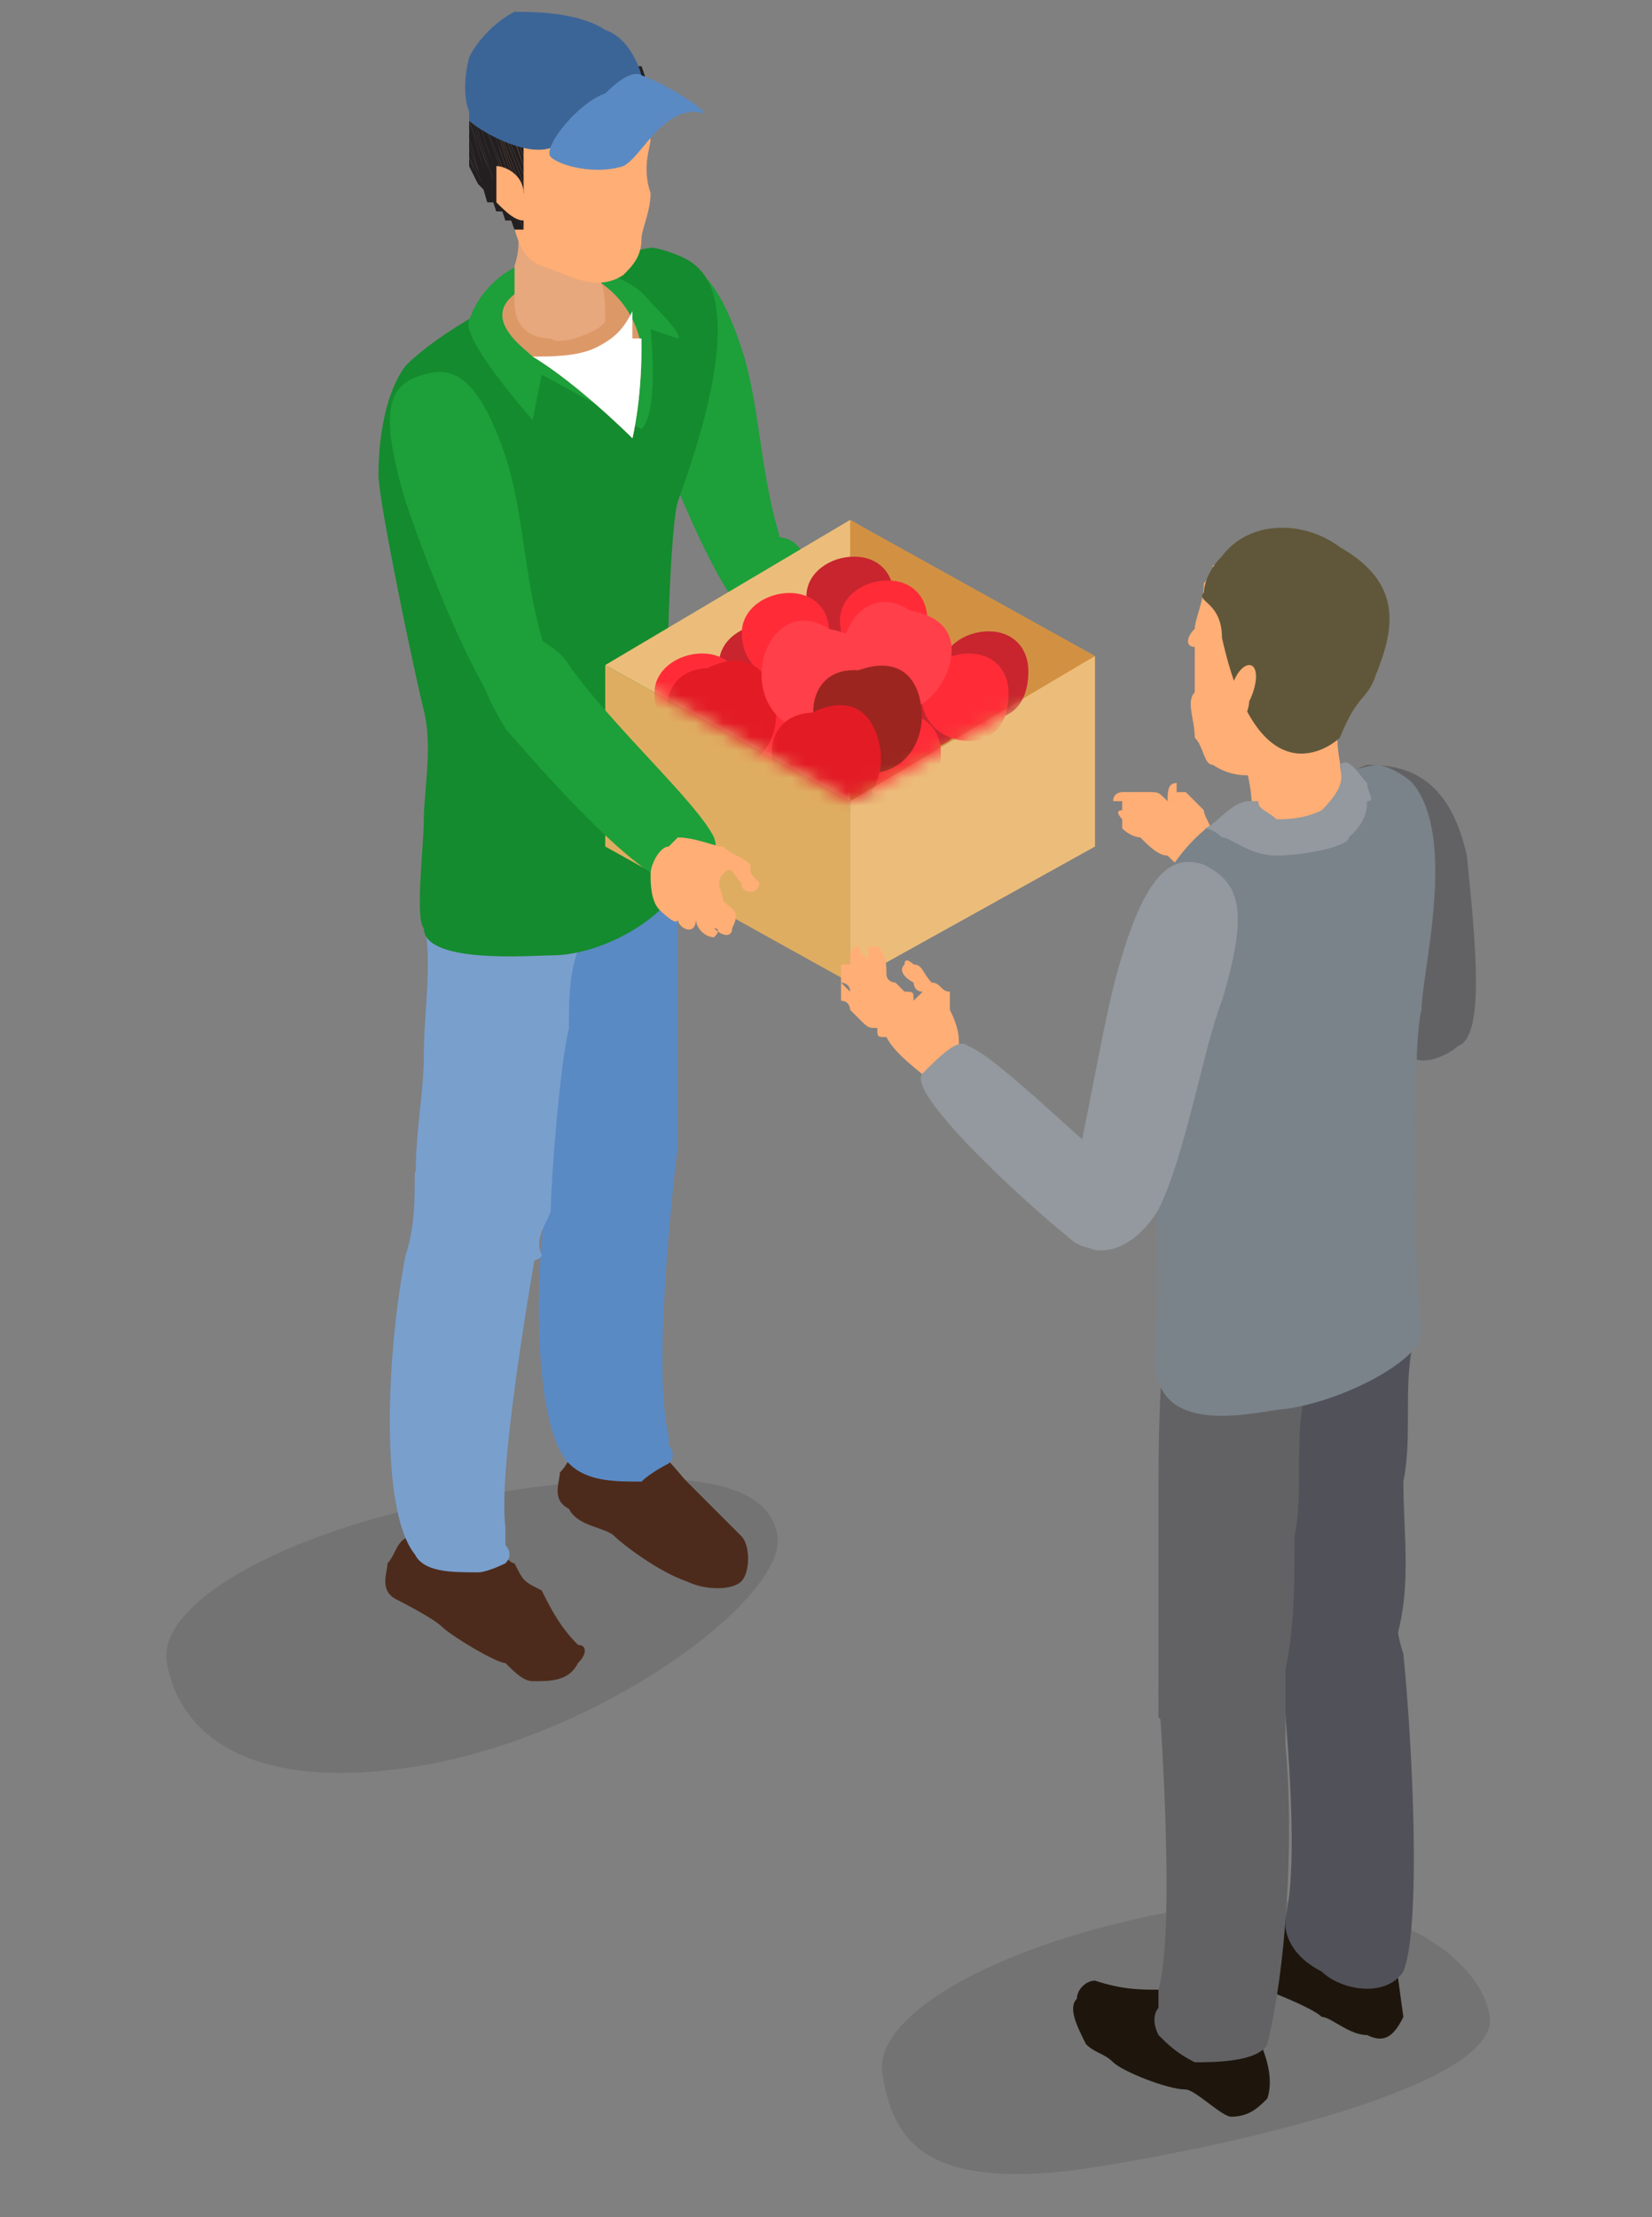 <svg width="120" height="161" fill="none" xmlns="http://www.w3.org/2000/svg"><rect width="100%" height="100%" fill="#808080" stroke="none"/><path opacity=".1" d="M56.468 111.484c.743 4.52-12.78 14.577-26 16.75-13.22 2.172-17.605-2.989-18.348-7.509-.743-4.52 9.372-9.945 22.592-12.118 13.22-2.172 21.013-1.643 21.756 2.877zm51.743 34.902c.743 4.494-15.023 8.758-28.243 10.919-13.22 2.161-15.13-2.221-15.873-6.716-.743-4.494 9.372-9.89 22.592-12.051 13.22-2.16 20.781 3.353 21.524 7.848z" fill="#000"/><g clip-path="url(#clip0)"><path fill-rule="evenodd" clip-rule="evenodd" d="M46.598 28.53c1.977 5.93 6.589 17.13 8.565 16.47.66 0 1.977-4.611 1.318-6.588-1.318-4.612-1.318-9.223-2.635-13.177-1.977-5.929-3.953-6.588-5.93-5.929-2.635.659-3.294 2.635-1.318 9.224z" fill="#1D9F3A"/><path fill-rule="evenodd" clip-rule="evenodd" d="M53.846 45c3.953 4.613 11.2 12.519 13.176 11.201.66 0 2.636-1.318 1.977-3.294C67.68 50.27 61.752 45 58.457 40.389c-.658-1.318-1.976-1.977-3.953-.659-1.317 1.318-2.635 1.977-.658 5.27z" fill="#1D9F3A"/><path fill-rule="evenodd" clip-rule="evenodd" d="M41.986 105.614c-.658 0-.658.659-1.317 1.317 0 .659-.66 1.977.659 2.636.658 1.317 2.635 1.317 3.294 1.976.659.659 3.294 2.636 5.27 3.295 1.318.658 3.295.658 3.953 0 .66-.659.66-2.636 0-3.295l-2.635-2.635-1.318-1.318c-.658-.659-1.976-2.635-2.635-1.976h-5.27z" fill="#4D2B1C"/><path fill-rule="evenodd" clip-rule="evenodd" d="M38.033 63.448c.66 3.294.66 6.589.66 9.883.658 3.953 0 7.906 1.976 11.859.659.659 1.976 2.635 3.953 2.635 1.318 0 3.953-.659 3.953-1.318 0-.658.659-2.635.659-3.294V63.448s.659-4.612-5.27-3.953c-5.272.659-5.93 3.294-5.93 3.953z" fill="#5A8AC4"/><path fill-rule="evenodd" clip-rule="evenodd" d="M40.01 85.19V78.6c0-1.317 8.565.66 9.224 4.612 0 0-1.977 15.812-.66 21.083v.659s.66.659 0 1.318c0 0-1.317.658-1.976 1.317-1.976 0-3.953 0-5.27-1.317-2.636-2.636-2.636-14.495-1.318-21.083z" fill="#5A8AC4"/><path fill-rule="evenodd" clip-rule="evenodd" d="M30.127 111.543c-1.317 0-1.317 1.318-1.976 1.977 0 .659-.659 1.976.659 2.635 0 0 2.635 1.318 3.294 1.977.659.659 3.953 2.635 4.612 2.635.659.659 1.317 1.318 1.976 1.318 1.318 0 2.636 0 3.294-1.318.66-.659.66-1.318 0-1.318-1.317-1.317-1.976-2.635-2.635-3.953-1.318-.658-1.318-.658-1.976-1.976-.66 0-1.318-1.977-1.977-1.977h-5.27z" fill="#4D2B1C"/><path fill-rule="evenodd" clip-rule="evenodd" d="M30.786 66.742c.659 3.294 0 6.589 0 9.883 0 3.953-1.318 8.565 0 12.518.659.659 2.636 2.635 4.612 2.635 1.318 0 3.953 0 3.953-.659-.659-1.317.659-2.635.659-3.294 0-1.976.659-10.541 1.318-13.177 0-2.635 0-4.611 1.317-7.247 0 0 .66-4.612-5.27-4.612-4.612 0-6.589 3.953-6.589 3.953z" fill="#799FCD"/><path fill-rule="evenodd" clip-rule="evenodd" d="M29.469 91.12c.659-1.977.659-3.954.659-5.93.658-1.977 9.223-.66 9.223 3.294 0 0-3.294 17.789-2.635 22.4v1.318s.659.659 0 1.318c0 0-1.318.659-1.977.659-1.976 0-3.953 0-4.611-1.318-2.636-3.294-1.977-15.153-.66-21.742z" fill="#799FCD"/><path fill-rule="evenodd" clip-rule="evenodd" d="M38.033 21.282c-.658 0-5.93 2.636-8.565 5.271-1.976 2.636-1.976 7.247-1.976 7.906 0 1.977 2.635 14.495 3.294 17.13.659 2.635 0 5.93 0 7.906 0 1.977-.659 7.247 0 7.906 0 2.636 7.906 1.977 9.224 1.977 4.612 0 9.883-3.953 9.224-5.93-1.318-6.588-.66-25.036 0-27.012.658-1.977 5.27-13.836 1.317-17.13-.659-.659-2.635-1.318-3.294-1.318-3.953.66-8.565 3.294-9.224 3.294z" fill="#148B2E"/><path fill-rule="evenodd" clip-rule="evenodd" d="M40.669 19.306s4.612 0 6.588 2.635c2.636 2.636 1.977 2.636 1.977 2.636l-1.977-.66s.66 5.93-.659 7.248l-7.247-3.953-.659 3.294s-5.27-5.93-4.611-7.247c1.317-3.953 5.929-5.27 6.588-3.953z" fill="#1D9F3A"/><path fill-rule="evenodd" clip-rule="evenodd" d="M42.645 19.965s3.294 1.317 3.953 5.27c0 3.954-.658 6.589-.658 6.589s-3.954-3.953-7.248-5.93c-.659-.659-4.612-3.294 0-5.27l3.953-.66z" fill="#DD9868"/><path fill-rule="evenodd" clip-rule="evenodd" d="M38.692 25.894c1.318 0 3.294 0 4.612-.659 1.318-.658 1.977-1.317 2.635-2.635v1.977h.66v.658c0 3.954-.66 6.589-.66 6.589s-3.953-3.953-7.247-5.93z" fill="#fff"/><path fill-rule="evenodd" clip-rule="evenodd" d="M37.375 14.694c0 1.318.658 2.635 0 4.612v2.635c0 1.977 1.317 2.636 2.635 2.636.659.658 3.953-.66 3.953-1.318 0-1.318 0-2.635-.659-3.294 0-1.318-1.318-1.977-1.318-2.636l-4.611-2.635z" fill="#E7A87D"/><path fill-rule="evenodd" clip-rule="evenodd" d="M46.598 6.788c0 1.318 0 1.977.66 3.294 0 .659-.66 1.977 0 3.953 0 1.318-.66 2.636-.66 3.294 0 1.318-.659 1.977-1.317 2.636-1.977 1.317-3.953 0-5.93-.66-1.977-.658-1.977-3.293-2.635-5.27-1.318-2.635 0-7.247 3.294-8.565 1.318-.659 3.294-.659 5.27 0 .66 0 1.318.66 1.318 1.318z" fill="#FFAE75"/><path fill-rule="evenodd" clip-rule="evenodd" d="M34.08 12.059l.66 1.317v-.659l-.66-.658z" fill="#231F20"/><path fill-rule="evenodd" clip-rule="evenodd" d="M34.08 11.4l.66 1.976-.66-1.317v-.66z" fill="#231F20"/><path fill-rule="evenodd" clip-rule="evenodd" d="M34.08 11.4l1.318 2.635-.659-.659-.659-1.976z" fill="#231F20"/><path fill-rule="evenodd" clip-rule="evenodd" d="M34.08 10.741l1.318 3.294L34.08 11.4v-.659zm0 0l1.318 3.294-1.318-3.294zm0 0l1.318 3.294-1.318-3.294z" fill="#231F20"/><path fill-rule="evenodd" clip-rule="evenodd" d="M34.08 10.082l1.318 4.612v-.659l-1.318-3.294v-.659zm0 0l1.318 4.612-1.318-4.612z" fill="#231F20"/><path fill-rule="evenodd" clip-rule="evenodd" d="M34.08 10.082l1.977 4.612h-.659l-1.318-4.612zm0-.659l1.977 5.271-1.977-4.612v-.659z" fill="#231F20"/><path fill-rule="evenodd" clip-rule="evenodd" d="M34.08 9.423l1.977 5.93v-.659l-1.977-5.27zm0 0l1.977 5.93-1.977-5.93z" fill="#231F20"/><path fill-rule="evenodd" clip-rule="evenodd" d="M34.08 8.764l1.977 6.589-1.977-5.93v-.659zm0 0l1.977 6.589-1.977-6.589zm0 0l1.977 6.589-1.977-6.589z" fill="#231F20"/><path fill-rule="evenodd" clip-rule="evenodd" d="M34.08 8.764l2.636 6.589h-.66L34.08 8.764z" fill="#231F20"/><path fill-rule="evenodd" clip-rule="evenodd" d="M34.08 8.106l2.636 7.906v-.66L34.08 8.765v-.658z" fill="#231F20"/><path fill-rule="evenodd" clip-rule="evenodd" d="M34.08 8.106l2.636 7.906-2.636-7.906z" fill="#231F20"/><path fill-rule="evenodd" clip-rule="evenodd" d="M34.08 8.106l2.636 7.906-2.636-7.906z" fill="#231F20"/><path fill-rule="evenodd" clip-rule="evenodd" d="M34.08 8.106l2.636 7.906-2.636-7.906z" fill="#231F20"/><path fill-rule="evenodd" clip-rule="evenodd" d="M34.08 8.106l2.636 7.906-2.636-7.906z" fill="#231F20"/><path fill-rule="evenodd" clip-rule="evenodd" d="M34.08 7.447l2.636 8.565-2.636-7.906v-.66z" fill="#231F20"/><path fill-rule="evenodd" clip-rule="evenodd" d="M34.08 7.447l3.295 8.565h-.66L34.08 7.447z" fill="#231F20"/><path fill-rule="evenodd" clip-rule="evenodd" d="M34.08 7.447l3.295 8.565-3.295-8.565zm0 0l3.295 8.565-3.295-8.565z" fill="#231F20"/><path fill-rule="evenodd" clip-rule="evenodd" d="M34.08 7.447l3.295 9.224v-.66L34.08 7.448zm0 0l3.295 9.224-3.295-9.224z" fill="#231F20"/><path fill-rule="evenodd" clip-rule="evenodd" d="M34.08 6.788l3.295 9.883-3.295-9.224v-.659zm0 0l3.295 9.883-3.295-9.883zm0 0l3.295 9.883-3.295-9.883zm0 0l3.295 9.883-3.295-9.883z" fill="#231F20"/><path fill-rule="evenodd" clip-rule="evenodd" d="M34.08 6.788l3.953 9.883h-.658L34.08 6.788zm0 0l3.953 9.883-3.953-9.883zm0-.658l3.953 10.54-3.953-9.882V6.13zm0 0l3.953 10.54L34.08 6.13zm0 0l3.953 10.54L34.08 6.13z" fill="#231F20"/><path fill-rule="evenodd" clip-rule="evenodd" d="M34.08 6.13l3.953 9.882v.659L34.08 6.129z" fill="#231F20"/><path fill-rule="evenodd" clip-rule="evenodd" d="M34.08 6.13l3.953 9.882-3.953-9.883z" fill="#231F20"/><path fill-rule="evenodd" clip-rule="evenodd" d="M34.74 6.13l3.293 9.882-3.953-9.883h.66z" fill="#231F20"/><path fill-rule="evenodd" clip-rule="evenodd" d="M34.74 6.13l3.293 9.882-3.294-9.883z" fill="#231F20"/><path fill-rule="evenodd" clip-rule="evenodd" d="M34.74 6.13l3.293 9.882-3.294-9.883zm0-.66l3.293 9.883v.659L34.74 6.129V5.47zm0 0l3.293 9.883L34.74 5.47zm0 0l3.293 9.883L34.74 5.47zm0 0l3.293 9.883L34.74 5.47z" fill="#231F20"/><path fill-rule="evenodd" clip-rule="evenodd" d="M34.74 5.47l3.293 9.224v.659L34.74 5.47zm0 0l3.293 9.224L34.74 5.47zm0 0l3.293 9.224L34.74 5.47z" fill="#231F20"/><path fill-rule="evenodd" clip-rule="evenodd" d="M34.74 5.47l3.293 8.565v.659L34.74 5.47zm0 0l3.293 8.565L34.74 5.47zm0 0l3.293 8.565L34.74 5.47z" fill="#231F20"/><path fill-rule="evenodd" clip-rule="evenodd" d="M34.74 4.811l3.293 8.565v.66L34.74 5.47v-.659z" fill="#231F20"/><path fill-rule="evenodd" clip-rule="evenodd" d="M34.74 4.811l3.293 8.565-3.294-8.565z" fill="#231F20"/><path fill-rule="evenodd" clip-rule="evenodd" d="M34.74 4.811l3.293 7.906v.66L34.74 4.81z" fill="#231F20"/><path fill-rule="evenodd" clip-rule="evenodd" d="M34.74 4.811l3.293 7.906-3.294-7.906z" fill="#231F20"/><path fill-rule="evenodd" clip-rule="evenodd" d="M34.74 4.811l3.293 7.906-3.294-7.906z" fill="#231F20"/><path fill-rule="evenodd" clip-rule="evenodd" d="M34.74 4.811l3.293 7.906-3.294-7.906z" fill="#231F20"/><path fill-rule="evenodd" clip-rule="evenodd" d="M34.74 4.811l3.293 7.906-3.294-7.906z" fill="#231F20"/><path fill-rule="evenodd" clip-rule="evenodd" d="M35.398 4.811l2.635 7.248v.659L34.74 4.81h.66zm0 0l2.635 7.248-2.635-7.248zm0 0l2.635 7.248-2.635-7.248zm0 0l2.635 7.248-2.635-7.248z" fill="#231F20"/><path fill-rule="evenodd" clip-rule="evenodd" d="M35.398 4.153l2.635 7.906-2.635-7.248v-.658zm0 0l2.635 7.906-2.635-7.906zm0 0l2.635 7.906-2.635-7.906z" fill="#231F20"/><path fill-rule="evenodd" clip-rule="evenodd" d="M35.398 4.153l2.635 7.247v.659l-2.635-7.906z" fill="#231F20"/><path fill-rule="evenodd" clip-rule="evenodd" d="M35.398 4.153l2.635 7.247-2.635-7.247zm0 0l2.635 7.247-2.635-7.247zm0 0l2.635 7.247-2.635-7.247zm0 0l2.635 7.247-2.635-7.247zm0 0l2.635 7.247-2.635-7.247zm0 0l2.635 7.247-2.635-7.247z" fill="#231F20"/><path fill-rule="evenodd" clip-rule="evenodd" d="M35.398 4.153l2.635 6.588v.659l-2.635-7.247zm0 0l2.635 6.588-2.635-6.588zm0 0l2.635 6.588-2.635-6.588z" fill="#231F20"/><path fill-rule="evenodd" clip-rule="evenodd" d="M36.057 3.494l1.976 7.247-2.635-6.588.659-.66zm0 0l1.976 7.247-1.976-7.247zm0 0l1.976 7.247-1.976-7.247z" fill="#231F20"/><path fill-rule="evenodd" clip-rule="evenodd" d="M36.057 3.494l1.976 6.588v.66l-1.976-7.248z" fill="#231F20"/><path fill-rule="evenodd" clip-rule="evenodd" d="M36.057 3.494l1.976 6.588-1.976-6.588zm0 0l1.976 6.588-1.976-6.588zm0 0l1.976 6.588-1.976-6.588zm0 0l1.976 6.588-1.976-6.588zm0 0l1.976 6.588-1.976-6.588z" fill="#231F20"/><path fill-rule="evenodd" clip-rule="evenodd" d="M36.057 3.494l2.635 6.588h-.659l-1.976-6.588zm0 0l2.635 5.93v.658l-2.635-6.588zm0 0l2.635 5.93-2.635-5.93zm0 0l2.635 5.93-2.635-5.93zm0 0l2.635 5.93-2.635-5.93zm0 0l2.635 5.93-2.635-5.93z" fill="#231F20"/><path fill-rule="evenodd" clip-rule="evenodd" d="M36.716 3.494l1.976 5.93-2.635-5.93h.659zm0-.659l1.976 6.588-1.976-5.93v-.658zm0 0l1.976 6.588-1.976-6.588zm0 0l1.976 6.588-1.976-6.588zm0 0l1.976 6.588-1.976-6.588zm0 0l1.976 6.588-1.976-6.588zm0 0l1.976 6.588-1.976-6.588z" fill="#231F20"/><path fill-rule="evenodd" clip-rule="evenodd" d="M36.716 2.835l1.976 5.93v.658l-1.976-6.588z" fill="#231F20"/><path fill-rule="evenodd" clip-rule="evenodd" d="M36.716 2.835l1.976 5.93-1.976-5.93z" fill="#231F20"/><path fill-rule="evenodd" clip-rule="evenodd" d="M36.716 2.835l1.976 5.93-1.976-5.93z" fill="#231F20"/><path fill-rule="evenodd" clip-rule="evenodd" d="M36.716 2.835l2.635 5.93h-.659l-1.976-5.93z" fill="#231F20"/><path fill-rule="evenodd" clip-rule="evenodd" d="M36.716 2.835l2.635 5.93-2.635-5.93zm0 0l2.635 5.93-2.635-5.93zm0 0l2.635 5.93-2.635-5.93z" fill="#231F20"/><path fill-rule="evenodd" clip-rule="evenodd" d="M37.374 2.835l1.977 5.93-2.635-5.93h.658zm.001 0l1.976 5.93-1.976-5.93z" fill="#231F20"/><path fill-rule="evenodd" clip-rule="evenodd" d="M37.375 2.835l1.976 5.93-1.976-5.93z" fill="#231F20"/><path fill-rule="evenodd" clip-rule="evenodd" d="M37.375 2.835l1.976 5.93-1.976-5.93z" fill="#231F20"/><path fill-rule="evenodd" clip-rule="evenodd" d="M37.375 2.835l1.976 5.93-1.976-5.93z" fill="#231F20"/><path fill-rule="evenodd" clip-rule="evenodd" d="M37.375 2.835l1.976 5.93-1.976-5.93z" fill="#231F20"/><path fill-rule="evenodd" clip-rule="evenodd" d="M37.375 2.835l1.976 5.93-1.976-5.93z" fill="#231F20"/><path fill-rule="evenodd" clip-rule="evenodd" d="M37.375 2.835l1.976 5.93-1.976-5.93z" fill="#231F20"/><path fill-rule="evenodd" clip-rule="evenodd" d="M37.375 2.835l2.635 5.93h-.659l-1.976-5.93z" fill="#231F20"/><path fill-rule="evenodd" clip-rule="evenodd" d="M37.375 2.835l2.635 5.93-2.635-5.93z" fill="#231F20"/><path fill-rule="evenodd" clip-rule="evenodd" d="M37.375 2.835l2.635 5.93-2.635-5.93z" fill="#231F20"/><path fill-rule="evenodd" clip-rule="evenodd" d="M37.375 2.835l2.635 5.93-2.635-5.93z" fill="#231F20"/><path fill-rule="evenodd" clip-rule="evenodd" d="M37.375 2.835l2.635 5.93-2.635-5.93z" fill="#231F20"/><path fill-rule="evenodd" clip-rule="evenodd" d="M38.033 2.835l1.977 5.93-2.635-5.93h.658z" fill="#231F20"/><path fill-rule="evenodd" clip-rule="evenodd" d="M38.033 2.835l1.977 5.93-1.977-5.93zm0-.659l1.977 6.588-1.977-5.93v-.658z" fill="#231F20"/><path fill-rule="evenodd" clip-rule="evenodd" d="M38.033 2.176l1.977 7.247v-.659l-1.977-6.588zm0 0l1.977 7.247-1.977-7.247zm0 0l1.977 7.247-1.977-7.247z" fill="#231F20"/><path fill-rule="evenodd" clip-rule="evenodd" d="M38.033 2.176l2.636 7.247h-.659l-1.977-7.247zm0 0l2.636 7.247-2.636-7.247zm0 0l2.636 7.247-2.636-7.247zm0 0l2.636 7.247-2.636-7.247zm0 0l2.636 7.247-2.636-7.247zm0 0l2.636 7.247-2.636-7.247zm0 0l2.636 7.247-2.636-7.247z" fill="#231F20"/><path fill-rule="evenodd" clip-rule="evenodd" d="M38.692 2.176l1.977 7.247-2.636-7.247h.66zm0 0l1.977 7.247-1.977-7.247zm0 0l1.977 7.247-1.977-7.247zm0 0l1.977 7.247-1.977-7.247z" fill="#231F20"/><path fill-rule="evenodd" clip-rule="evenodd" d="M38.692 2.176l2.636 7.247h-.66l-1.976-7.247zm0 0l2.636 7.247-2.636-7.247zm0 0l2.636 7.247-2.636-7.247zm0 0l2.636 7.247-2.636-7.247zm0 0l2.636 7.247-2.636-7.247zm0 0l2.636 7.247-2.636-7.247zm0 0l2.636 7.247-2.636-7.247zm0 0l2.636 7.247-2.636-7.247z" fill="#231F20"/><path fill-rule="evenodd" clip-rule="evenodd" d="M39.351 2.176l1.977 7.247-2.636-7.247h.659zm0 0l1.977 7.247-1.977-7.247zm0 0l1.977 7.247-1.977-7.247zm0 0l1.977 7.247-1.977-7.247z" fill="#231F20"/><path fill-rule="evenodd" clip-rule="evenodd" d="M39.351 2.176l2.636 7.247h-.66l-1.976-7.247zm0 0l2.636 7.247-2.636-7.247zm0 0l2.636 7.247-2.636-7.247zm0 0l2.636 7.247-2.636-7.247zm0 0l2.636 7.247-2.636-7.247zm0 0l2.636 7.247-2.636-7.247zm0 0l2.636 7.247-2.636-7.247z" fill="#231F20"/><path fill-rule="evenodd" clip-rule="evenodd" d="M40.01 2.176l1.977 7.247-2.636-7.247h.659zm0 0l1.976 7.247-1.976-7.247zm0 0l1.976 7.247-1.976-7.247zm0 0l1.976 7.247-1.976-7.247z" fill="#231F20"/><path fill-rule="evenodd" clip-rule="evenodd" d="M40.01 2.176l2.635 7.247h-.659L40.01 2.176zm0 0l2.635 7.247-2.635-7.247zm0 0l2.635 7.247-2.635-7.247zm0 0l2.635 7.247-2.635-7.247zm0 0l2.635 7.247-2.635-7.247zm0 0l2.635 7.247-2.635-7.247zm0 0l2.635 7.247-2.635-7.247zm0 0l2.635 7.247-2.635-7.247z" fill="#231F20"/><path fill-rule="evenodd" clip-rule="evenodd" d="M40.669 2.176l1.976 7.247-2.635-7.247h.659zm0 0l1.976 7.247-1.976-7.247zm0 0l1.976 7.247-1.976-7.247zm0 0l1.976 7.247-1.976-7.247z" fill="#231F20"/><path fill-rule="evenodd" clip-rule="evenodd" d="M40.669 2.176l2.635 7.247h-.659L40.67 2.176zm0 0l2.635 7.247-2.635-7.247zm0 0l2.635 7.247-2.635-7.247zm0 0l2.635 7.247-2.635-7.247z" fill="#231F20"/><path fill-rule="evenodd" clip-rule="evenodd" d="M40.669 2.176l2.635 6.588v.66L40.67 2.175z" fill="#231F20"/><path fill-rule="evenodd" clip-rule="evenodd" d="M40.669 2.176l2.635 6.588-2.635-6.588z" fill="#231F20"/><path fill-rule="evenodd" clip-rule="evenodd" d="M40.669 2.176l2.635 6.588-2.635-6.588zm.659 0l1.976 6.588-2.635-6.588h.659zm0 0l1.976 6.588-1.976-6.588zm0 0l1.976 6.588-1.976-6.588zm0 0l1.976 6.588-1.976-6.588zm0 0l1.976 6.588-1.976-6.588zm0 0l2.635 6.588h-.659l-1.976-6.588zm0 0l2.635 6.588-2.635-6.588zm0 0l2.635 6.588-2.635-6.588zm0 0l2.635 6.588-2.635-6.588zM41.328 2.176l2.635 6.588-2.635-6.588z" fill="#231F20"/><path fill-rule="evenodd" clip-rule="evenodd" d="M41.328 2.176l2.635 6.588-2.635-6.588z" fill="#231F20"/><path fill-rule="evenodd" clip-rule="evenodd" d="M41.986 2.176l1.977 6.588-2.635-6.588h.658z" fill="#231F20"/><path fill-rule="evenodd" clip-rule="evenodd" d="M41.986 2.835l1.977 5.93-1.977-6.589v.659zm0 0l1.977 5.93-1.977-5.93zm0 0l1.977 5.93-1.977-5.93zm0 0l1.977 5.93-1.977-5.93zm0 0l1.977 5.93-1.977-5.93zm0 0l1.977 5.93-1.977-5.93z" fill="#231F20"/><path fill-rule="evenodd" clip-rule="evenodd" d="M41.986 2.835l2.636 5.93h-.66l-1.976-5.93z" fill="#231F20"/><path fill-rule="evenodd" clip-rule="evenodd" d="M41.986 2.835l2.636 5.93-2.636-5.93z" fill="#231F20"/><path fill-rule="evenodd" clip-rule="evenodd" d="M41.986 2.835l2.636 5.93-2.636-5.93z" fill="#231F20"/><path fill-rule="evenodd" clip-rule="evenodd" d="M42.645 2.835l1.977 5.93-2.636-5.93h.66z" fill="#231F20"/><path fill-rule="evenodd" clip-rule="evenodd" d="M42.645 2.835l1.977 5.93-1.977-5.93z" fill="#231F20"/><path fill-rule="evenodd" clip-rule="evenodd" d="M42.645 2.835l1.977 5.93-1.977-5.93z" fill="#231F20"/><path fill-rule="evenodd" clip-rule="evenodd" d="M42.645 2.835l1.977 5.93-1.977-5.93z" fill="#231F20"/><path fill-rule="evenodd" clip-rule="evenodd" d="M42.645 2.835l1.977 5.93-1.977-5.93z" fill="#231F20"/><path fill-rule="evenodd" clip-rule="evenodd" d="M42.645 2.835l1.977 5.93-1.977-5.93z" fill="#231F20"/><path fill-rule="evenodd" clip-rule="evenodd" d="M42.645 2.835l1.977 5.93-1.977-5.93z" fill="#231F20"/><path fill-rule="evenodd" clip-rule="evenodd" d="M42.645 2.835l1.977 5.93-1.977-5.93z" fill="#231F20"/><path fill-rule="evenodd" clip-rule="evenodd" d="M42.645 2.835l1.977 5.93-1.977-5.93z" fill="#231F20"/><path fill-rule="evenodd" clip-rule="evenodd" d="M42.645 2.835l1.977 5.93-1.977-5.93z" fill="#231F20"/><path fill-rule="evenodd" clip-rule="evenodd" d="M42.645 2.835l2.636 5.93h-.66l-1.976-5.93z" fill="#231F20"/><path fill-rule="evenodd" clip-rule="evenodd" d="M43.304 2.835l1.977 5.93-2.636-5.93h.66z" fill="#231F20"/><path fill-rule="evenodd" clip-rule="evenodd" d="M43.304 2.835l1.977 5.93-1.977-5.93zm0 0l1.977 5.93-1.977-5.93zm0 0l1.977 5.93-1.977-5.93zm0 0l1.977 5.93-1.977-5.93zm0 0l1.977 5.93-1.977-5.93z" fill="#231F20"/><path fill-rule="evenodd" clip-rule="evenodd" d="M43.304 2.835l1.977 5.27v.66l-1.977-5.93z" fill="#231F20"/><path fill-rule="evenodd" clip-rule="evenodd" d="M43.304 2.835l1.977 5.27-1.977-5.27zm0 0l1.977 5.27-1.977-5.27zm0 0l1.977 5.27-1.977-5.27z" fill="#231F20"/><path fill-rule="evenodd" clip-rule="evenodd" d="M43.963 2.835l1.318 5.27-1.977-5.27h.659z" fill="#231F20"/><path fill-rule="evenodd" clip-rule="evenodd" d="M43.963 2.835l1.318 5.27-1.318-5.27zm0 0l1.318 5.27-1.318-5.27z" fill="#231F20"/><path fill-rule="evenodd" clip-rule="evenodd" d="M43.963 2.835l1.977 5.27h-.66l-1.317-5.27z" fill="#231F20"/><path fill-rule="evenodd" clip-rule="evenodd" d="M43.963 2.835l1.977 5.27-1.977-5.27z" fill="#231F20"/><path fill-rule="evenodd" clip-rule="evenodd" d="M43.963 3.494l1.977 4.612-1.977-5.271v.659zm0 0l1.977 4.612-1.977-4.612zm0 0l1.977 4.612-1.977-4.612zm0 0l1.977 4.612-1.977-4.612zm0 0l1.977 4.612-1.977-4.612z" fill="#231F20"/><path fill-rule="evenodd" clip-rule="evenodd" d="M44.622 3.494l1.318 4.612-1.977-4.612h.659zm0 0l1.318 4.612-1.318-4.612zm0 0l1.318 4.612-1.318-4.612zm0 0l1.318 4.612-1.318-4.612zm0 0l1.318 4.612-1.318-4.612z" fill="#231F20"/><path fill-rule="evenodd" clip-rule="evenodd" d="M44.622 3.494l1.318 3.953v.659l-1.318-4.612zm0 0l1.318 3.953-1.318-3.953zm0 0l1.318 3.953-1.318-3.953z" fill="#231F20"/><path fill-rule="evenodd" clip-rule="evenodd" d="M44.622 3.494l1.976 3.953h-.658l-1.318-3.953zm0 0l1.976 3.953-1.976-3.953z" fill="#231F20"/><path fill-rule="evenodd" clip-rule="evenodd" d="M45.28 3.494l1.318 3.953-1.976-3.953h.659z" fill="#231F20"/><path fill-rule="evenodd" clip-rule="evenodd" d="M45.28 3.494l1.318 3.953-1.317-3.953z" fill="#231F20"/><path fill-rule="evenodd" clip-rule="evenodd" d="M45.28 3.494l1.318 3.953-1.317-3.953z" fill="#231F20"/><path fill-rule="evenodd" clip-rule="evenodd" d="M45.28 3.494l1.318 3.953-1.317-3.953z" fill="#231F20"/><path fill-rule="evenodd" clip-rule="evenodd" d="M45.28 3.494l1.318 3.953-1.317-3.953z" fill="#231F20"/><path fill-rule="evenodd" clip-rule="evenodd" d="M45.28 3.494l1.318 3.953-1.317-3.953z" fill="#231F20"/><path fill-rule="evenodd" clip-rule="evenodd" d="M45.28 4.153l1.318 3.294-1.317-3.953v.659z" fill="#231F20"/><path fill-rule="evenodd" clip-rule="evenodd" d="M45.28 4.153l1.318 3.294-1.317-3.294z" fill="#231F20"/><path fill-rule="evenodd" clip-rule="evenodd" d="M45.28 4.153l1.318 3.294-1.317-3.294z" fill="#231F20"/><path fill-rule="evenodd" clip-rule="evenodd" d="M45.94 4.153l.658 3.294-1.317-3.294h.659z" fill="#231F20"/><path fill-rule="evenodd" clip-rule="evenodd" d="M45.94 4.153l.658 2.635v.659l-.658-3.294zm0 0l.658 2.635-.658-2.635zm0 0l.658 2.635-.658-2.635zm0 0l.658 2.635-.658-2.635z" fill="#231F20"/><path fill-rule="evenodd" clip-rule="evenodd" d="M45.94 4.811l1.317 1.977h-.659l-.658-2.635v.658z" fill="#231F20"/><path fill-rule="evenodd" clip-rule="evenodd" d="M46.598 4.811l.66 1.977-1.318-1.977h.658zm0 0l.66 1.977-.66-1.977z" fill="#231F20"/><path fill-rule="evenodd" clip-rule="evenodd" d="M47.257 6.788l-.659-1.977V6.13l.66.659z" fill="#231F20"/><path fill-rule="evenodd" clip-rule="evenodd" d="M36.057 14.694c.659.659 1.318 1.318 1.976 1.318 0 0 .66-1.318 0-1.977 0-1.318-1.317-1.976-1.976-1.976v2.635z" fill="#FFAE75"/><path fill-rule="evenodd" clip-rule="evenodd" d="M61.752 37.753L79.54 48.295l-17.788 9.882-17.789-9.882 17.789-10.542z" fill="#ECBD7A"/><path fill-rule="evenodd" clip-rule="evenodd" d="M61.752 58.178v13.176l-17.789-9.882V48.295l17.789 9.883z" fill="#DFAD61"/><path fill-rule="evenodd" clip-rule="evenodd" d="M61.752 57.519v13.835l17.788-9.882V47.636l-17.788 9.883z" fill="#ECBD7A"/><path fill-rule="evenodd" clip-rule="evenodd" d="M29.468 36.436c1.977 5.93 6.589 17.13 8.565 16.47.66 0 1.977-4.611 1.318-6.588-1.318-4.612-1.318-9.223-2.635-13.176-1.977-5.93-3.953-6.589-5.93-5.93-2.635.659-3.294 2.635-1.318 9.224z" fill="#1D9F3A"/><path fill-rule="evenodd" clip-rule="evenodd" d="M36.716 52.907c3.953 4.612 11.2 12.518 13.176 11.2.66 0 2.636-1.318 1.977-3.294-1.318-2.636-7.247-7.906-10.541-12.518-.66-1.318-3.953-3.294-5.271-1.977-1.977 1.318-1.318 3.295.659 6.589z" fill="#1D9F3A"/><path fill-rule="evenodd" clip-rule="evenodd" d="M49.234 60.813c1.317 0 2.635.659 3.294.659.659.658 1.318.658 1.976 1.317 0 .66 0 .66.66 1.318 0 0 0 .659-.66.659 0 0-.658 0-.658-.659-.66-.659-.66-1.318-1.318-.659-.659.659 0 1.318 0 1.977.659.659 1.318.659.659 1.976 0 .66-.66.66-1.318 0 0 0 .659 0 0 .66-.659 0-1.318-.66-1.318-1.319 0 1.318-1.317.66-1.317 0 0 .66-1.318-.659-1.318-.659-.659-.658-.659-1.976-.659-2.635 0-.659.659-1.976 1.318-1.976l.659-.66z" fill="#FFAE75"/><path fill-rule="evenodd" clip-rule="evenodd" d="M46.598 5.47s-.658-2.635-2.635-3.294C41.986.858 38.693.858 37.374.858c-1.317.66-2.635 1.977-3.294 3.295-.658 2.635 0 3.953 0 3.953v.659c.66.658 3.953 2.635 5.93 1.976h3.294l3.294-5.27z" fill="#3C6597"/><path fill-rule="evenodd" clip-rule="evenodd" d="M46.598 5.47s-.658-.659-2.635 1.318c-1.977.659-4.612 3.953-3.953 4.612.659.659 3.294 1.318 5.27.659 1.318-.66 2.636-3.953 5.271-3.953 1.977.659-1.976-1.977-3.953-2.636z" fill="#5A8AC3"/><path fill-rule="evenodd" clip-rule="evenodd" d="M86.788 58.836c.658.66 1.317 1.318 1.317 1.977.66 0 .66 0 .66.659l.658.658.659.66c0 1.317-1.318 1.976-1.977 1.317-.659 0-1.317-.659-1.976-1.318-.66 0-.66 0-1.318-.659-.659 0-1.318-.658-1.977-1.317 0 0-.658 0-1.317-.659v-.659h.659-.66s-.658-.659 0-.659v-.658h-.658c0-.66.659-.66.659-.66h1.976c.66 0 .66 0 1.318.66h.659c.659 0 1.318 0 1.318.658z" fill="#FFAE75"/><path fill-rule="evenodd" clip-rule="evenodd" d="M85.47 57.519h.659l.658.658.66.66c0 .658 1.317 1.976 0 1.976-.66 0-1.318-.66-1.318-.66v-1.317c-.66-.659-.66-.659-1.318-.659 0-.658 0-1.317.659-1.317v.659h.659-.66zM62.41 73.99c.66.658.66.658 1.318.658 0 .66 0 .66.659.66.659 1.317 2.635 2.635 3.294 3.293l1.977-2.635c0-.659 0-1.318-.66-2.635v-1.318c-.658 0-.658-.659-1.317-.659-.659-.659-.659-1.317-1.317-1.317 0 0-.66-.66-.66 0-.658.658.66 1.317.66 1.317s0 .66.658.66l-.659.658c0-.659 0-.659-.658-.659l-.66-.659s-.658 0-.658-.659c0-.658 0-1.317-.659-1.976h-.659v1.976-.658c0-.66-.659-.66-.659-1.318-.658 0-.658.659-.658.659v.659h-.66v1.317s.66 0 .66.66l-.66-.66v1.318c.66 0 .66.659.66.659l.658.659z" fill="#FFAE75"/><path fill-rule="evenodd" clip-rule="evenodd" d="M101.282 141.191c0 .659.659 5.271.659 5.271-.659 1.318-1.318 1.976-2.636 1.318-1.317 0-2.635-1.318-3.294-1.318-.659-.659-3.953-1.977-5.93-2.636-1.317-.658-2.635-2.635-1.976-3.294 0-1.317 1.977-1.976 2.635-1.976 1.318.659 2.636.659 3.954.659.658.658.658.658 1.976.658.659 0 2.635-.658 2.635.659l1.977.659z" fill="#1E160D"/><path fill-rule="evenodd" clip-rule="evenodd" d="M102.6 97.708c-.659 3.294 0 6.588-.659 9.882 0 3.953.659 7.906-.659 11.859-.659.659-2.635 2.636-4.612 2.636-1.318 0-3.953-.659-3.953-1.318.659-.659-.659-2.635-.659-3.294.66-1.318 0-10.541 0-13.177v-6.588s-.659-5.27 5.27-4.612c5.272.659 5.272 3.953 5.272 4.612z" fill="#515159"/><path fill-rule="evenodd" clip-rule="evenodd" d="M101.941 120.108c-.659-1.976-.659-3.953-.659-5.929 0-1.977-8.565 0-8.565 3.953 0 0 1.977 15.812.659 21.083v.658s0 1.977 2.635 3.295c1.318 1.317 4.612 1.976 5.93 0 1.317-3.295.659-16.471 0-23.06z" fill="#515159"/><path fill-rule="evenodd" clip-rule="evenodd" d="M90.74 147.121c.66.658 1.977 3.294 1.318 5.27-.659.659-1.317 1.318-2.635 1.318-.659 0-2.635-1.976-3.294-1.976-1.318 0-4.612-1.318-5.271-1.977-.659-.659-1.318-.659-1.977-1.318-.658-1.317-1.317-2.635-.658-3.294 0-.659.659-1.318 1.317-1.318 1.977.659 3.294.659 4.612.659 1.318.659 1.318.659 2.636.659.658 0 2.635 0 2.635.659l1.318 1.318z" fill="#1E160D"/><path fill-rule="evenodd" clip-rule="evenodd" d="M94.694 101.661c-.66 3.294 0 6.588-.66 9.882 0 3.953 0 8.565-1.317 11.859-.659 1.318-2.635 3.295-4.612 2.636-1.318 0-3.294-.659-3.953-1.318v-16.471c0-2.635 0-8.565.659-11.859 0 0 0-2.635 5.93-1.976 4.611.658 4.611 7.247 3.953 7.247z" fill="#626265"/><path fill-rule="evenodd" clip-rule="evenodd" d="M93.376 126.697v-5.93c0-1.976-9.224-1.976-9.224 1.977 0 0 1.318 17.129 0 21.741v1.318s-.659.659 0 1.977c.659.658 1.318 1.317 2.635 1.976 1.318 0 4.612 0 5.271-1.318 1.318-5.27 1.977-14.494 1.318-21.741zm13.177-64.567c.659 6.589 1.317 13.177-.659 13.836-.659.659-3.294 1.977-3.953 0-.659-5.27-2.636-8.565-3.953-12.518-.66-6.588-.66-7.247 1.317-7.906 2.636 0 5.93.659 7.248 6.588z" fill="#626265"/><path fill-rule="evenodd" clip-rule="evenodd" d="M90.082 58.836c-.66 0-3.294 1.318-5.27 4.612-1.977 1.977-1.977 6.589-1.319 7.247 0 1.977.66 20.424.66 22.4 0 3.295-.66 6.59 0 7.248 1.317 3.953 7.905 1.977 9.223 1.977 4.612-.659 10.541-3.953 9.883-5.93-.659-3.953-.659-21.083 0-23.06 0-2.635 2.635-12.517-.659-16.47-.659-.66-1.977-1.318-2.636-1.318-3.953.659-9.223 3.294-9.882 3.294z" fill="#7A8389"/><path fill-rule="evenodd" clip-rule="evenodd" d="M88.764 72.672c-1.318 3.294-2.635 11.2-4.612 15.153-1.976 3.294-4.612 3.294-5.27 2.635-.66 0-2.636-1.317-1.318-3.294 1.318-4.612 2.635-13.835 3.953-17.788 1.976-6.589 3.953-7.248 5.93-6.589 2.635 1.318 3.294 3.294 1.317 9.883z" fill="#93999E"/><path fill-rule="evenodd" clip-rule="evenodd" d="M87.446 42.365c0 1.318-.659 2.636-.659 3.294-.658.66-.658 1.318 0 1.318v3.294c-.658.66 0 1.977 0 3.294.66.66.66 1.977 1.318 1.977 1.977 1.318 3.953.659 5.93 0 1.976-.659 1.976-3.953 2.635-5.93 1.318-2.635 0-6.588-3.294-7.906-1.318-.658-3.294-.658-5.27-.658 0 .658-.66 1.317-.66 1.317z" fill="#FFAE75"/><path fill-rule="evenodd" clip-rule="evenodd" d="M90.082 54.224s1.317 3.953.659 5.271c0 .659 1.317 1.318 2.635 1.318 2.635.659 5.93-.66 4.612-3.294 0-.66-1.318-1.977-.66-6.589 0-1.318-7.246 3.294-7.246 3.294z" fill="#FFAE75"/><path fill-rule="evenodd" clip-rule="evenodd" d="M97.329 39.73c-2.635-1.977-6.588-1.977-8.565.659-1.318 1.317-1.318 2.635-1.318 2.635-.659.659 1.318.659 1.318 3.294 2.635 11.86 7.906 7.906 8.565 7.248 1.318-3.295 1.976-2.636 2.635-4.612 1.318-3.294 1.977-6.589-2.635-9.224z" fill="#60573A"/><path fill-rule="evenodd" clip-rule="evenodd" d="M90.74 50.93c0 .66-.658 1.977-.658 1.977-.66-.66-1.318-1.318-.66-2.636 0-.658.66-1.976 1.319-1.976.658 0 .658 1.318 0 2.635z" fill="#FFAE75"/><path fill-rule="evenodd" clip-rule="evenodd" d="M77.564 89.802c-3.294-2.636-11.86-10.542-10.542-11.86 1.318-1.317 2.636-2.635 3.294-1.976 1.977.659 8.565 7.247 11.86 9.883.658 0 2.635.659 1.317 2.635-1.317 1.318-3.953 3.294-5.93 1.318zM99.305 56.86c0 .659.66 1.317 0 1.317 0 1.318-.658 1.977-1.317 2.636 0 .659-3.294 1.317-5.27 1.317-1.977 0-3.295-1.317-3.954-1.317 0 0-.659-.659-1.318-.659.66 0 1.977-1.977 3.295-1.977h.658c0 .66.66.66 1.318 1.318.659 0 1.977 0 3.294-.659 1.977-1.976 1.318-2.635 1.318-3.294.659-.659 1.318.659 1.977 1.318z" fill="#93999E"/><path fill-rule="evenodd" clip-rule="evenodd" d="M79.54 47.636l-17.788-9.883v20.424L79.54 47.636z" fill="#D29142"/><mask id="a" maskUnits="userSpaceOnUse" x="43" y="37" width="37" height="22"><path fill-rule="evenodd" clip-rule="evenodd" d="M61.752 37.753L79.54 48.295l-17.788 9.882-17.789-9.882 17.789-10.542z" fill="#ECBD7A"/></mask><g mask="url(#a)"><path fill-rule="evenodd" clip-rule="evenodd" d="M58.636 53.277c0 2.31-1.154 3.465-2.886 3.465-1.732 0-3.463-1.155-3.463-3.465 0-1.733 1.731-2.888 3.463-2.888s2.886 1.155 2.886 2.888zm7.063-5.063c0 2.31-1.155 3.465-2.886 3.465-1.732 0-3.464-1.155-3.464-3.465 0-1.732 1.732-2.887 3.464-2.887 1.731 0 2.886 1.155 2.886 2.887zm.362 6.873c0 2.31-1.154 3.465-2.886 3.465-1.732 0-3.464-1.155-3.464-3.465 0-1.733 1.732-2.888 3.464-2.888s2.886 1.155 2.886 2.888z" fill="#C8252F"/><path fill-rule="evenodd" clip-rule="evenodd" d="M70.086 50.853c0 2.31-1.154 3.465-2.886 3.465-1.732 0-3.463-1.155-3.463-3.465 0-1.733 1.731-2.888 3.463-2.888s2.886 1.155 2.886 2.888zm-11.509-2.639c0 2.31-1.155 3.465-2.886 3.465-1.732 0-3.464-1.155-3.464-3.465 0-1.732 1.732-2.887 3.464-2.887 1.731 0 2.886 1.155 2.886 2.887z" fill="#C8252F"/><path fill-rule="evenodd" clip-rule="evenodd" d="M74.698 48.734c0 2.31-1.154 3.465-2.886 3.465-1.731 0-3.463-1.155-3.463-3.465 0-1.733 1.731-2.888 3.463-2.888s2.886 1.156 2.886 2.888z" fill="#C8252F"/><path fill-rule="evenodd" clip-rule="evenodd" d="M53.886 50.34c0 2.31-1.154 3.466-2.886 3.466-1.732 0-3.463-1.155-3.463-3.465 0-1.733 1.731-2.888 3.463-2.888s2.886 1.155 2.886 2.888zm11.288 1.05c0 2.31-1.155 3.466-2.886 3.466-1.732 0-3.464-1.156-3.464-3.465 0-1.733 1.732-2.888 3.464-2.888 1.731 0 2.886 1.155 2.886 2.888z" fill="#FF2C38"/><path fill-rule="evenodd" clip-rule="evenodd" d="M64.926 43.308c0 2.31-1.154 3.465-2.886 3.465-1.731 0-3.463-1.155-3.463-3.465 0-1.733 1.732-2.888 3.463-2.888 1.732 0 2.886 1.155 2.886 2.888z" fill="#C8252F"/><path fill-rule="evenodd" clip-rule="evenodd" d="M68.349 54.712c0 2.31-1.155 3.465-2.886 3.465-1.732 0-3.464-1.155-3.464-3.465 0-1.732 1.732-2.887 3.464-2.887 1.731 0 2.886 1.155 2.886 2.887zm-8.113-1.195c0 2.31-1.155 3.465-2.886 3.465-1.732 0-3.464-1.155-3.464-3.465 0-1.732 1.732-2.887 3.464-2.887 1.731 0 2.886 1.155 2.886 2.887zm0-7.569c0 2.31-1.155 3.465-2.886 3.465-1.732 0-3.464-1.155-3.464-3.465 0-1.733 1.732-2.888 3.464-2.888 1.731 0 2.886 1.155 2.886 2.888z" fill="#FF2C38"/><path fill-rule="evenodd" clip-rule="evenodd" d="M73.261 50.34c0 2.31-1.154 3.466-2.886 3.466-1.732 0-3.463-1.155-3.463-3.465 0-1.733 1.731-2.888 3.463-2.888s2.886 1.155 2.886 2.888zm-5.893-5.302c0 2.31-1.155 3.465-2.886 3.465-1.732 0-3.464-1.155-3.464-3.465 0-1.733 1.732-2.888 3.463-2.888 1.732 0 2.887 1.155 2.887 2.888z" fill="#FF2C38"/><path d="M48.876 53.256c.9 1.94 2.9 3.11 4.94 2.43 2.04-.69 2.91-2.84 2.44-4.93-.55-2.43-2.22-3.53-4.87-2.24-2.78.12-3.49 2.61-2.51 4.74z" fill="#E31B25"/><path d="M55.412 48.049c-.41 2.09.53 4.22 2.58 4.86 2.05.63 4.02-.6 4.86-2.56.99-2.28.28-4.16-2.62-4.67-2.33-1.54-4.38.07-4.82 2.37z" fill="#FF3F4A"/><path d="M61.27 46.697c-.41 2.1.53 4.22 2.58 4.86 2.06.64 4.02-.6 4.86-2.55.99-2.29.28-4.17-2.62-4.68-2.33-1.54-4.37.07-4.82 2.37z" fill="#FF3F4A"/><path d="M59.323 53.113c.67 2.02 2.53 3.41 4.63 2.96 2.1-.46 3.2-2.5 2.98-4.62-.27-2.48-1.81-3.77-4.59-2.78-2.79-.19-3.77 2.21-3.02 4.44z" fill="#9C251F"/><path d="M56.489 56.495c.9 1.93 2.9 3.11 4.94 2.42 2.04-.69 2.91-2.84 2.44-4.92-.55-2.43-2.22-3.54-4.87-2.25-2.79.13-3.49 2.62-2.51 4.75z" fill="#E31B25"/></g></g><defs><clipPath id="clip0"><path fill="#fff" transform="translate(27.43 .858)" d="M0 0h79.845v152.851H0z"/></clipPath></defs></svg>